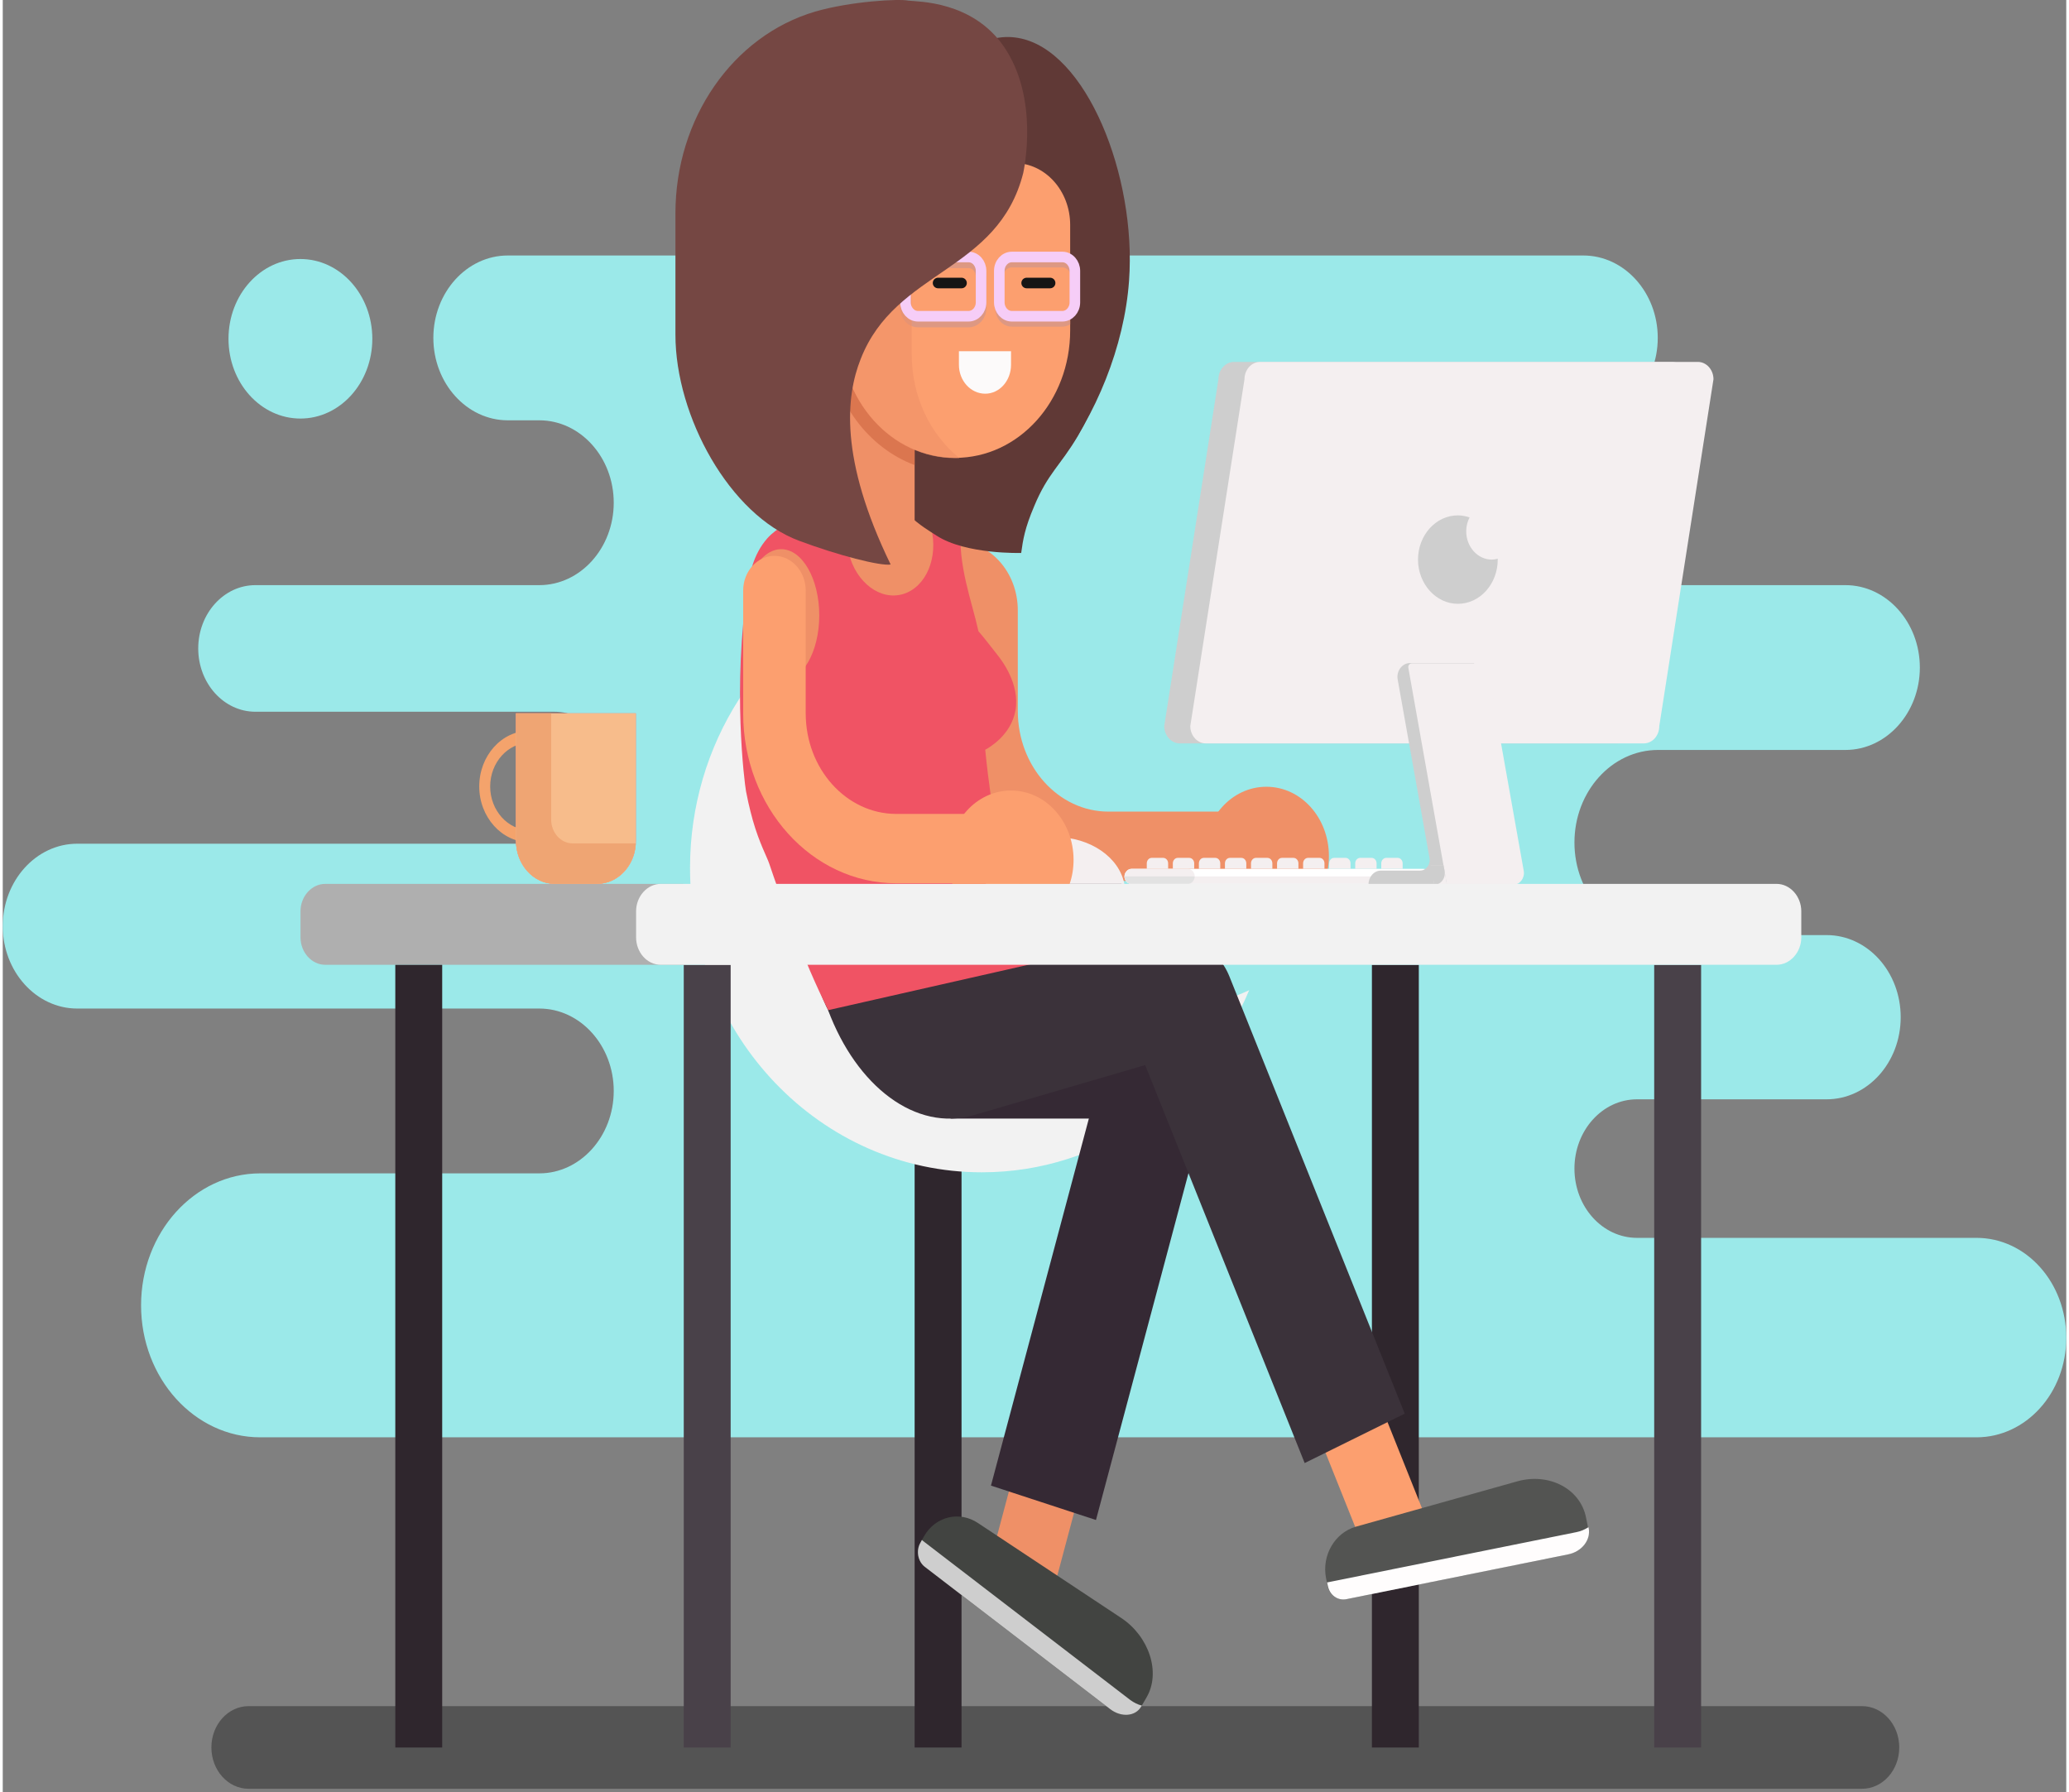 <svg width="560" height="485" viewBox="0 0 585 508" fill="none" xmlns="http://www.w3.org/2000/svg">
<rect x="0" y="0" width="585" height="508" fill="#808080" stroke="none"/>
<path opacity="0.34" d="M527.093 507.046H69.712C63.877 507.046 59.149 501.803 59.149 495.331C59.149 488.859 63.877 483.616 69.712 483.616H527.093C532.929 483.616 537.656 488.859 537.656 495.331C537.656 501.803 532.929 507.046 527.093 507.046Z" fill="black"/>
<path id="back" d="M559.545 350.882H463.307C453.522 350.882 445.572 342.08 445.572 331.246C445.572 320.412 453.522 311.61 463.307 311.61H517.044C528.663 311.61 538.065 301.199 538.065 288.334C538.065 275.469 528.663 265.058 517.044 265.058H469.269C456.198 265.058 445.572 253.294 445.572 238.82C445.572 224.347 456.198 212.582 469.269 212.582H522.395C534.014 212.582 543.493 202.087 543.493 189.222C543.493 176.357 534.014 165.862 522.395 165.862H445.649H427.303C415.684 165.862 406.205 155.367 406.205 142.502C406.205 129.637 415.684 119.141 427.303 119.141H448.095C459.714 119.141 469.192 108.646 469.192 95.781C469.192 82.916 459.714 72.421 448.095 72.421H436.247H434.259H308.667H304.387H173.214H143.173C131.554 72.421 122.076 82.916 122.076 95.781C122.076 108.646 131.554 119.141 143.173 119.141H152.117C163.736 119.141 173.214 129.637 173.214 142.502C173.214 155.367 163.736 165.862 152.117 165.862H71.625C62.681 165.862 55.419 173.903 55.419 183.805C55.419 193.708 62.681 201.749 71.625 201.749H156.397C165.723 201.749 173.291 210.128 173.291 220.454C173.291 230.78 165.723 239.159 156.397 239.159H21.098C9.479 239.159 0 249.654 0 262.519C0 275.384 9.479 285.88 21.098 285.88H152.117C163.736 285.88 173.214 296.375 173.214 309.24C173.214 322.105 163.736 332.6 152.117 332.6H73.001C54.349 332.6 39.214 349.359 39.214 370.01C39.214 390.662 54.349 407.421 73.001 407.421H173.214H217.703H242.699H445.649H559.545C573.61 407.421 585 394.81 585 379.236C585 363.493 573.61 350.882 559.545 350.882Z" fill="#9BE9E9"/>
<path d="M388.156 495.35H401.452V273.499H388.156V495.35Z" fill="#2F262D"/>
<path d="M337.552 318.21C335.41 312.885 337.552 306.577 342.427 304.119C343.683 303.546 345.012 303.218 346.342 303.218C350.109 303.218 353.581 305.676 355.132 309.526L402.407 427.661L384.827 436.345L337.552 318.21Z" fill="#FC9F6F"/>
<path d="M258.519 495.35H271.814V273.499H258.519V495.35Z" fill="#2F262D"/>
<path d="M320.045 287.98C274.322 287.98 237.315 249.312 237.315 201.714C237.315 189.425 239.826 177.71 244.258 167.059C215.155 180.413 194.842 210.807 194.842 246.035C194.842 293.715 231.849 332.301 277.572 332.301C311.477 332.301 340.58 311.083 353.359 280.689C343.092 285.358 331.864 287.98 320.045 287.98Z" fill="#F2F2F2"/>
<path d="M274.248 311.328C299.256 311.328 319.529 290.678 319.529 265.205C319.529 239.732 299.256 219.082 274.248 219.082C249.241 219.082 228.968 239.732 228.968 265.205C228.968 290.678 249.241 311.328 274.248 311.328Z" fill="#3B323A"/>
<path d="M192.7 273.479H91.429C87.588 273.479 84.412 269.957 84.412 265.697V258.323C84.412 254.063 87.588 250.541 91.429 250.541H192.7C196.541 250.541 199.717 254.063 199.717 258.323V265.697C199.717 269.957 196.541 273.479 192.7 273.479Z" fill="#AFAFAF"/>
<path d="M313.472 230.059C299.289 230.059 287.766 217.279 287.766 201.55V173.04C287.766 162.144 279.862 153.378 270.038 153.378V201.55C270.038 228.175 289.465 249.721 313.472 249.721H349.444V230.059H313.472Z" fill="#EF9067"/>
<path d="M319.307 79.564C316.648 116.84 287.101 158.13 259.475 152.887C233.031 147.889 214.86 101.602 223.798 69.16C229.338 49.17 244.554 36.636 256.816 26.559C269.521 16.073 278.09 9.027 287.84 10.748C307.193 14.025 321.449 49.908 319.307 79.564Z" fill="#603936"/>
<path d="M282.004 185.657C281.487 185.001 277.351 179.676 276.612 178.939C274.692 170.173 270.777 160.506 271.589 149.2C266.049 144.694 256.89 138.96 246.475 139.779C243.372 140.025 240.122 140.844 238.497 141.254C229.485 143.547 223.797 147.234 221.951 148.463C219.439 150.183 218.184 151.003 216.706 152.641C212.717 157.229 211.757 162.8 211.24 166.077C206.808 194.586 210.28 221.949 210.723 224.325C211.536 228.667 212.644 232.517 212.644 232.517C214.49 238.989 216.706 243.004 217.297 244.806C220.252 253.654 226.974 272.251 234.065 286.423C239.236 287.325 250.98 293.059 258.736 290.11C270.555 285.604 294.931 275.527 303.647 273.479C292.789 259.962 282.817 244.888 280.232 226.537C279.567 221.785 278.976 217.115 278.533 212.528C279.567 211.954 285.845 208.431 287.101 201.386C288.431 193.767 283.038 186.967 282.004 185.657Z" fill="#F05364"/>
<path d="M255.329 168.364C261.774 166.371 265.301 158.007 263.208 149.683C261.115 141.36 254.195 136.228 247.75 138.221C241.306 140.214 237.779 148.577 239.872 156.901C241.964 165.225 248.885 170.357 255.329 168.364Z" fill="#EF9067"/>
<path d="M249.651 134.7C253.714 145.35 260.435 149.036 264.72 151.822C273.067 157.229 288.726 156.737 288.726 156.737C289.243 152.969 289.76 149.692 292.42 143.466C296.261 134.208 299.806 131.996 304.755 123.64C312.142 111.023 315.835 95.785 313.472 94.311C311.773 93.164 307.119 99.062 304.09 102.503C295.448 112.334 276.095 126.917 249.651 134.7Z" fill="#603936"/>
<path d="M249.355 158.13H246.253C239.457 158.13 233.991 152.068 233.991 144.531V92.836H258.515V147.89C258.515 153.542 254.378 158.13 249.355 158.13Z" fill="#EF9067"/>
<path d="M111.287 495.35H124.583L124.583 273.499H111.287L111.287 495.35Z" fill="#2F262D"/>
<path d="M193.064 495.35H206.36L206.36 273.499H193.064L193.064 495.35Z" fill="#494149"/>
<path d="M468.185 495.35H481.481V273.499H468.185V495.35Z" fill="#494149"/>
<path opacity="0.71" d="M233.991 98.325C235.616 113.973 245.367 126.917 258.515 131.832V89.723H233.991V98.325Z" fill="#D36B46"/>
<path d="M270.038 129.784C252.015 129.784 237.463 113.645 237.463 93.655V49.58C237.463 47.696 238.792 46.221 240.491 46.221H286.806C295.522 46.221 302.613 54.086 302.613 63.753V93.655C302.613 113.645 288.061 129.784 270.038 129.784Z" fill="#FC9F6F"/>
<path d="M302.613 88.494C302.243 89.477 301.357 90.133 300.397 90.133H286.067C284.737 90.133 283.629 88.904 283.629 87.429V78.499C283.629 77.025 284.737 75.796 286.067 75.796H300.397C301.357 75.796 302.243 76.451 302.613 77.434V73.993C301.948 73.584 301.209 73.338 300.397 73.338H286.067C283.481 73.338 281.413 75.632 281.413 78.499V87.429C281.413 90.297 283.481 92.591 286.067 92.591H300.397C301.209 92.591 301.948 92.345 302.613 91.935V88.494Z" fill="#DD9883"/>
<path d="M273.805 91.279H259.475C257.48 91.279 255.929 89.477 255.929 87.347V78.417C255.929 76.205 257.554 74.485 259.475 74.485H273.805C275.799 74.485 277.351 76.287 277.351 78.417V87.347C277.351 89.559 275.725 91.279 273.805 91.279Z" stroke="#DD9883" stroke-width="3" stroke-miterlimit="10" stroke-linecap="round" stroke-linejoin="round"/>
<path opacity="0.6" d="M257.702 100.537V56.462C257.702 54.577 259.032 53.103 260.731 53.103L287.471 42.698C284.59 38.52 291.903 46.303 286.806 46.303H240.491C238.792 46.303 237.463 47.778 237.463 49.662V93.737C237.463 113.727 252.015 129.866 270.038 129.866C270.407 129.866 270.777 129.866 271.22 129.866C263.021 123.23 257.702 112.58 257.702 100.537Z" fill="#EF9067"/>
<path d="M300.397 89.641H286.067C284.073 89.641 282.521 87.839 282.521 85.709V76.779C282.521 74.567 284.147 72.847 286.067 72.847H300.397C302.392 72.847 303.943 74.649 303.943 76.779V85.709C303.943 87.921 302.318 89.641 300.397 89.641Z" stroke="#F6CDF7" stroke-width="3" stroke-miterlimit="10" stroke-linecap="round" stroke-linejoin="round"/>
<path d="M278.533 111.597C274.396 111.597 271.072 107.91 271.072 103.404V99.554H285.846V103.404C285.846 107.91 282.595 111.597 278.533 111.597Z" fill="#FCFAFA"/>
<path d="M265.163 80.22H271.811" stroke="#161515" stroke-width="3" stroke-miterlimit="10" stroke-linecap="round" stroke-linejoin="round"/>
<path d="M290.277 80.22H296.925" stroke="#161515" stroke-width="3" stroke-miterlimit="10" stroke-linecap="round" stroke-linejoin="round"/>
<path d="M273.805 89.641H259.475C257.48 89.641 255.929 87.839 255.929 85.709V76.779C255.929 74.567 257.554 72.847 259.475 72.847H273.805C275.799 72.847 277.351 74.649 277.351 76.779V85.709C277.351 87.921 275.725 89.641 273.805 89.641Z" stroke="#F6CDF7" stroke-width="3" stroke-miterlimit="10" stroke-linecap="round" stroke-linejoin="round"/>
<path d="M283.703 13.042C274.766 0.262 259.549 0.507 256.742 0.18C254.231 -0.394 240.418 0.344 230.298 3.293C206.956 10.174 190.706 33.605 190.706 60.476V94.884C190.706 117.987 206.07 146.005 225.792 153.296C236.724 157.392 248.838 160.506 251.719 160.014C237.094 129.948 239.088 112.17 243.225 101.766C253.123 76.369 282.152 77.27 289.317 49.007C289.465 48.187 293.971 27.788 283.703 13.042Z" fill="#754743"/>
<path d="M374.854 249.476C375.593 247.346 375.962 245.052 375.962 242.676C375.962 231.78 368.059 223.014 358.234 223.014C348.41 223.014 340.506 231.78 340.506 242.676C340.506 245.052 340.876 247.346 341.614 249.476H374.854Z" fill="#EF9067"/>
<path d="M317.977 250.541C316.5 243.004 308.301 237.269 298.329 237.269C288.431 237.269 280.158 243.004 278.68 250.541H317.977Z" fill="#F4EFF0"/>
<path d="M220.695 193.193C226.651 193.193 231.48 184.794 231.48 174.433C231.48 164.071 226.651 155.672 220.695 155.672C214.739 155.672 209.911 164.071 209.911 174.433C209.911 184.794 214.739 193.193 220.695 193.193Z" fill="#EF9067"/>
<path d="M253.344 230.715C239.162 230.715 227.639 217.935 227.639 202.205V167.387C227.639 161.98 223.65 157.557 218.775 157.557C213.899 157.557 209.911 161.98 209.911 167.387V202.205C209.911 228.831 229.337 250.377 253.344 250.377H289.317V230.715H271.294H253.344Z" fill="#FC9F6F"/>
<path d="M402.702 250.541H319.972C318.938 250.541 318.051 249.558 318.051 248.411C318.051 247.264 318.938 246.281 319.972 246.281H402.776C403.81 246.281 404.697 247.264 404.697 248.411C404.697 249.558 403.81 250.541 402.702 250.541Z" fill="white"/>
<path d="M402.702 248.411H319.972C319.233 248.411 318.642 248.001 318.273 247.346C318.125 247.673 317.978 248.001 317.978 248.411C317.978 249.558 318.864 250.541 319.898 250.541H402.702C403.736 250.541 404.623 249.558 404.623 248.411C404.623 248.001 404.549 247.673 404.327 247.346C404.032 247.919 403.441 248.411 402.702 248.411Z" fill="#F4EFF0"/>
<path d="M336.001 250.541H319.972C318.938 250.541 318.051 249.558 318.051 248.411C318.051 247.264 318.938 246.281 319.972 246.281H336.001C337.035 246.281 337.921 247.264 337.921 248.411C337.921 249.558 337.109 250.541 336.001 250.541Z" fill="#F4EFF0"/>
<path d="M396.867 246.281H390.81V244.724C390.81 243.905 391.401 243.168 392.214 243.168H395.464C396.202 243.168 396.867 243.823 396.867 244.724V246.281Z" fill="#F4EFF0"/>
<path d="M389.48 246.281H383.423V244.724C383.423 243.905 384.014 243.168 384.827 243.168H388.077C388.816 243.168 389.48 243.823 389.48 244.724V246.281Z" fill="#F4EFF0"/>
<path d="M382.094 246.281H376.037V244.724C376.037 243.905 376.628 243.168 377.44 243.168H380.69C381.429 243.168 382.094 243.823 382.094 244.724V246.281Z" fill="#F4EFF0"/>
<path d="M374.707 246.281H368.65V244.724C368.65 243.905 369.241 243.168 370.053 243.168H373.303C374.042 243.168 374.707 243.823 374.707 244.724V246.281Z" fill="#F4EFF0"/>
<path d="M367.32 246.281H361.263V244.724C361.263 243.905 361.854 243.168 362.667 243.168H365.917C366.655 243.168 367.32 243.823 367.32 244.724V246.281Z" fill="#F4EFF0"/>
<path d="M359.933 246.281H353.876V244.724C353.876 243.905 354.467 243.168 355.28 243.168H358.53C359.269 243.168 359.933 243.823 359.933 244.724V246.281Z" fill="#F4EFF0"/>
<path d="M352.547 246.281H346.49V244.724C346.49 243.905 347.081 243.168 347.894 243.168H351.144C351.882 243.168 352.547 243.823 352.547 244.724V246.281Z" fill="#F4EFF0"/>
<path d="M345.161 246.281H339.104V244.724C339.104 243.905 339.694 243.168 340.507 243.168H343.757C344.496 243.168 345.161 243.823 345.161 244.724V246.281Z" fill="#F4EFF0"/>
<path d="M337.774 246.281H331.717V244.724C331.717 243.905 332.308 243.168 333.12 243.168H336.37C337.109 243.168 337.774 243.823 337.774 244.724V246.281Z" fill="#F4EFF0"/>
<path d="M330.387 246.281H324.33V244.724C324.33 243.905 324.921 243.168 325.734 243.168H328.984C329.722 243.168 330.387 243.823 330.387 244.724V246.281Z" fill="#F4EFF0"/>
<path d="M319.972 250.541H336.001C337.035 250.541 337.921 249.558 337.921 248.411H317.978C317.978 249.558 318.864 250.541 319.972 250.541Z" fill="#E2E2E2"/>
<path d="M327.137 317.063H268.708L268.265 282.655H340.654C345.529 282.655 349.444 286.997 349.444 292.404C349.37 306.086 339.398 317.063 327.137 317.063Z" fill="#352934"/>
<path d="M280.158 441.834L315.983 307.478C317.165 302.972 320.932 299.859 325.216 299.859C326.103 299.859 327.063 300.023 327.949 300.269C333.046 301.907 335.927 307.888 334.45 313.541L298.624 447.896L280.158 441.834Z" fill="#EF9067"/>
<path d="M309.926 430.856L280.158 421.107L317.682 280.443C320.119 271.349 328.762 266.106 336.961 268.81C345.16 271.513 349.888 281.098 347.45 290.192L309.926 430.856Z" fill="#352934"/>
<path d="M457.806 210.725H333.711C331.273 210.725 329.279 208.513 329.279 205.81L344.643 107.501C344.643 104.797 346.637 102.585 349.075 102.585H473.171C475.608 102.585 477.603 104.797 477.603 107.501L462.238 205.81C462.238 208.513 460.318 210.725 457.806 210.725Z" fill="#CECECE"/>
<path d="M465.193 210.725H341.098C338.66 210.725 336.666 208.513 336.666 205.81L352.03 107.501C352.03 104.797 354.024 102.585 356.462 102.585H480.557C482.995 102.585 484.989 104.797 484.989 107.501L469.625 205.81C469.625 208.513 467.705 210.725 465.193 210.725Z" fill="#F4EFF0"/>
<path d="M427.299 245.216L417.106 187.95H398.935C396.719 187.95 395.02 190.244 395.463 192.62L404.475 243.168C404.844 245.052 403.514 246.772 401.816 246.772H390.736C388.741 246.772 387.19 248.575 387.19 250.705H405.804H423.089C425.822 250.787 427.817 248.083 427.299 245.216Z" fill="#CECECE"/>
<path d="M428.26 250.786H409.424L398.492 189.343C398.344 188.606 398.861 188.032 399.526 188.032H420.726L431.215 246.936C431.51 248.902 430.107 250.786 428.26 250.786Z" fill="#F4EFF0"/>
<path d="M405.878 250.786H409.424L408.464 245.215H404.844L405.878 250.786Z" fill="#F4EFF0"/>
<path d="M405.879 250.786C407.725 250.786 409.129 248.902 408.759 246.854L408.464 245.215H404.475L405.879 250.786Z" fill="#CECECE"/>
<path d="M422.129 158.621C418.14 158.621 414.89 155.017 414.89 150.593C414.89 149.118 415.259 147.807 415.85 146.66C414.816 146.333 413.708 146.087 412.526 146.087C406.248 146.087 401.225 151.74 401.225 158.621C401.225 165.503 406.321 171.156 412.526 171.156C418.805 171.156 423.828 165.503 423.828 158.621C423.828 158.54 423.828 158.458 423.828 158.376C423.237 158.54 422.72 158.621 422.129 158.621Z" fill="#CECECE"/>
<path d="M336.222 298.302L275.356 316.08C258.81 320.914 242.043 307.888 233.991 286.341L328.319 264.959C336.592 262.583 345.086 268.072 347.229 277.248C349.444 286.505 344.495 295.927 336.222 298.302Z" fill="#3B323A"/>
<path d="M397.458 400.708L369.093 414.717L319.381 290.683C315.909 281.999 319.455 271.841 327.284 267.99C335.114 264.14 344.274 268.072 347.745 276.756L397.458 400.708Z" fill="#3B323A"/>
<path d="M186.569 273.479H502.865C506.706 273.479 509.883 269.957 509.883 265.697V258.323C509.883 254.063 506.706 250.541 502.865 250.541H186.569C182.728 250.541 179.552 254.063 179.552 258.323V265.697C179.552 269.957 182.654 273.479 186.569 273.479Z" fill="#F2F2F2"/>
<path d="M443.698 440.605L380.838 453.304C378.4 453.795 376.11 452.075 375.593 449.535L375.15 447.323C373.894 440.933 377.587 434.461 383.644 432.741L429.442 419.878C438.306 417.421 447.243 421.927 448.869 430.201L449.459 433.15C450.124 436.509 447.539 439.868 443.698 440.605Z" fill="#535452"/>
<path d="M446.136 434.297L375.888 448.47C375.741 448.47 375.593 448.552 375.445 448.552L375.667 449.535C376.184 452.157 378.474 453.795 380.911 453.304L443.772 440.605C447.613 439.868 450.272 436.509 449.607 433.15L449.533 432.904C448.499 433.559 447.391 434.051 446.136 434.297Z" fill="#FFFDFD"/>
<path d="M313.914 484.435L261.395 444.128C259.401 442.572 258.81 439.54 260.14 437.328L261.248 435.362C264.424 429.873 271.22 428.153 276.538 431.758L317.091 458.629C324.994 463.872 328.392 474.112 324.256 481.158L322.778 483.698C321.153 486.565 317.091 486.893 313.914 484.435Z" fill="#424441"/>
<path d="M319.676 481.895L260.952 436.837C260.805 436.755 260.731 436.591 260.583 436.509L260.14 437.328C258.884 439.54 259.401 442.571 261.396 444.128L313.915 484.435C317.091 486.893 321.154 486.565 322.779 483.698L322.926 483.452C321.818 483.206 320.71 482.633 319.676 481.895Z" fill="#CECECE"/>
<path d="M168.471 250.541H156.505C150.448 250.541 145.499 245.052 145.499 238.334V202.205H179.478V238.334C179.551 245.052 174.602 250.541 168.471 250.541Z" fill="#FF6161"/>
<path d="M149.34 207.121C141.437 207.121 135.084 214.248 135.084 222.932C135.084 231.616 141.51 238.744 149.34 238.744C157.17 238.744 163.596 231.616 163.596 222.932C163.596 214.248 157.17 207.121 149.34 207.121ZM149.34 235.303C143.209 235.303 138.186 229.732 138.186 222.932C138.186 216.133 143.209 210.562 149.34 210.562C155.471 210.562 160.494 216.133 160.494 222.932C160.42 229.814 155.471 235.303 149.34 235.303Z" fill="#F4A36C"/>
<path d="M168.471 250.541H156.505C150.448 250.541 145.499 245.052 145.499 238.334V202.205H179.478V238.334C179.551 245.052 174.602 250.541 168.471 250.541Z" fill="#F7BC8B"/>
<path d="M161.602 239.071C158.204 239.071 155.471 236.04 155.471 232.272V202.205H145.499V238.334C145.499 245.052 150.448 250.541 156.505 250.541H168.472C174.307 250.541 179.108 245.462 179.478 239.071H161.602Z" fill="#EFA573"/>
<path d="M302.465 250.541C303.204 248.411 303.573 246.117 303.573 243.741C303.573 232.845 295.669 224.079 285.845 224.079C276.021 224.079 268.117 232.845 268.117 243.741C268.117 246.117 268.487 248.411 269.225 250.541H302.465Z" fill="#FC9F6F"/>
<path id="back_small" d="M84.387 118.643C95.647 118.643 104.774 108.52 104.774 96.032C104.774 83.544 95.647 73.421 84.387 73.421C73.128 73.421 64 83.544 64 96.032C64 108.52 73.128 118.643 84.387 118.643Z" fill="#9BE9E9"/>
</svg>
